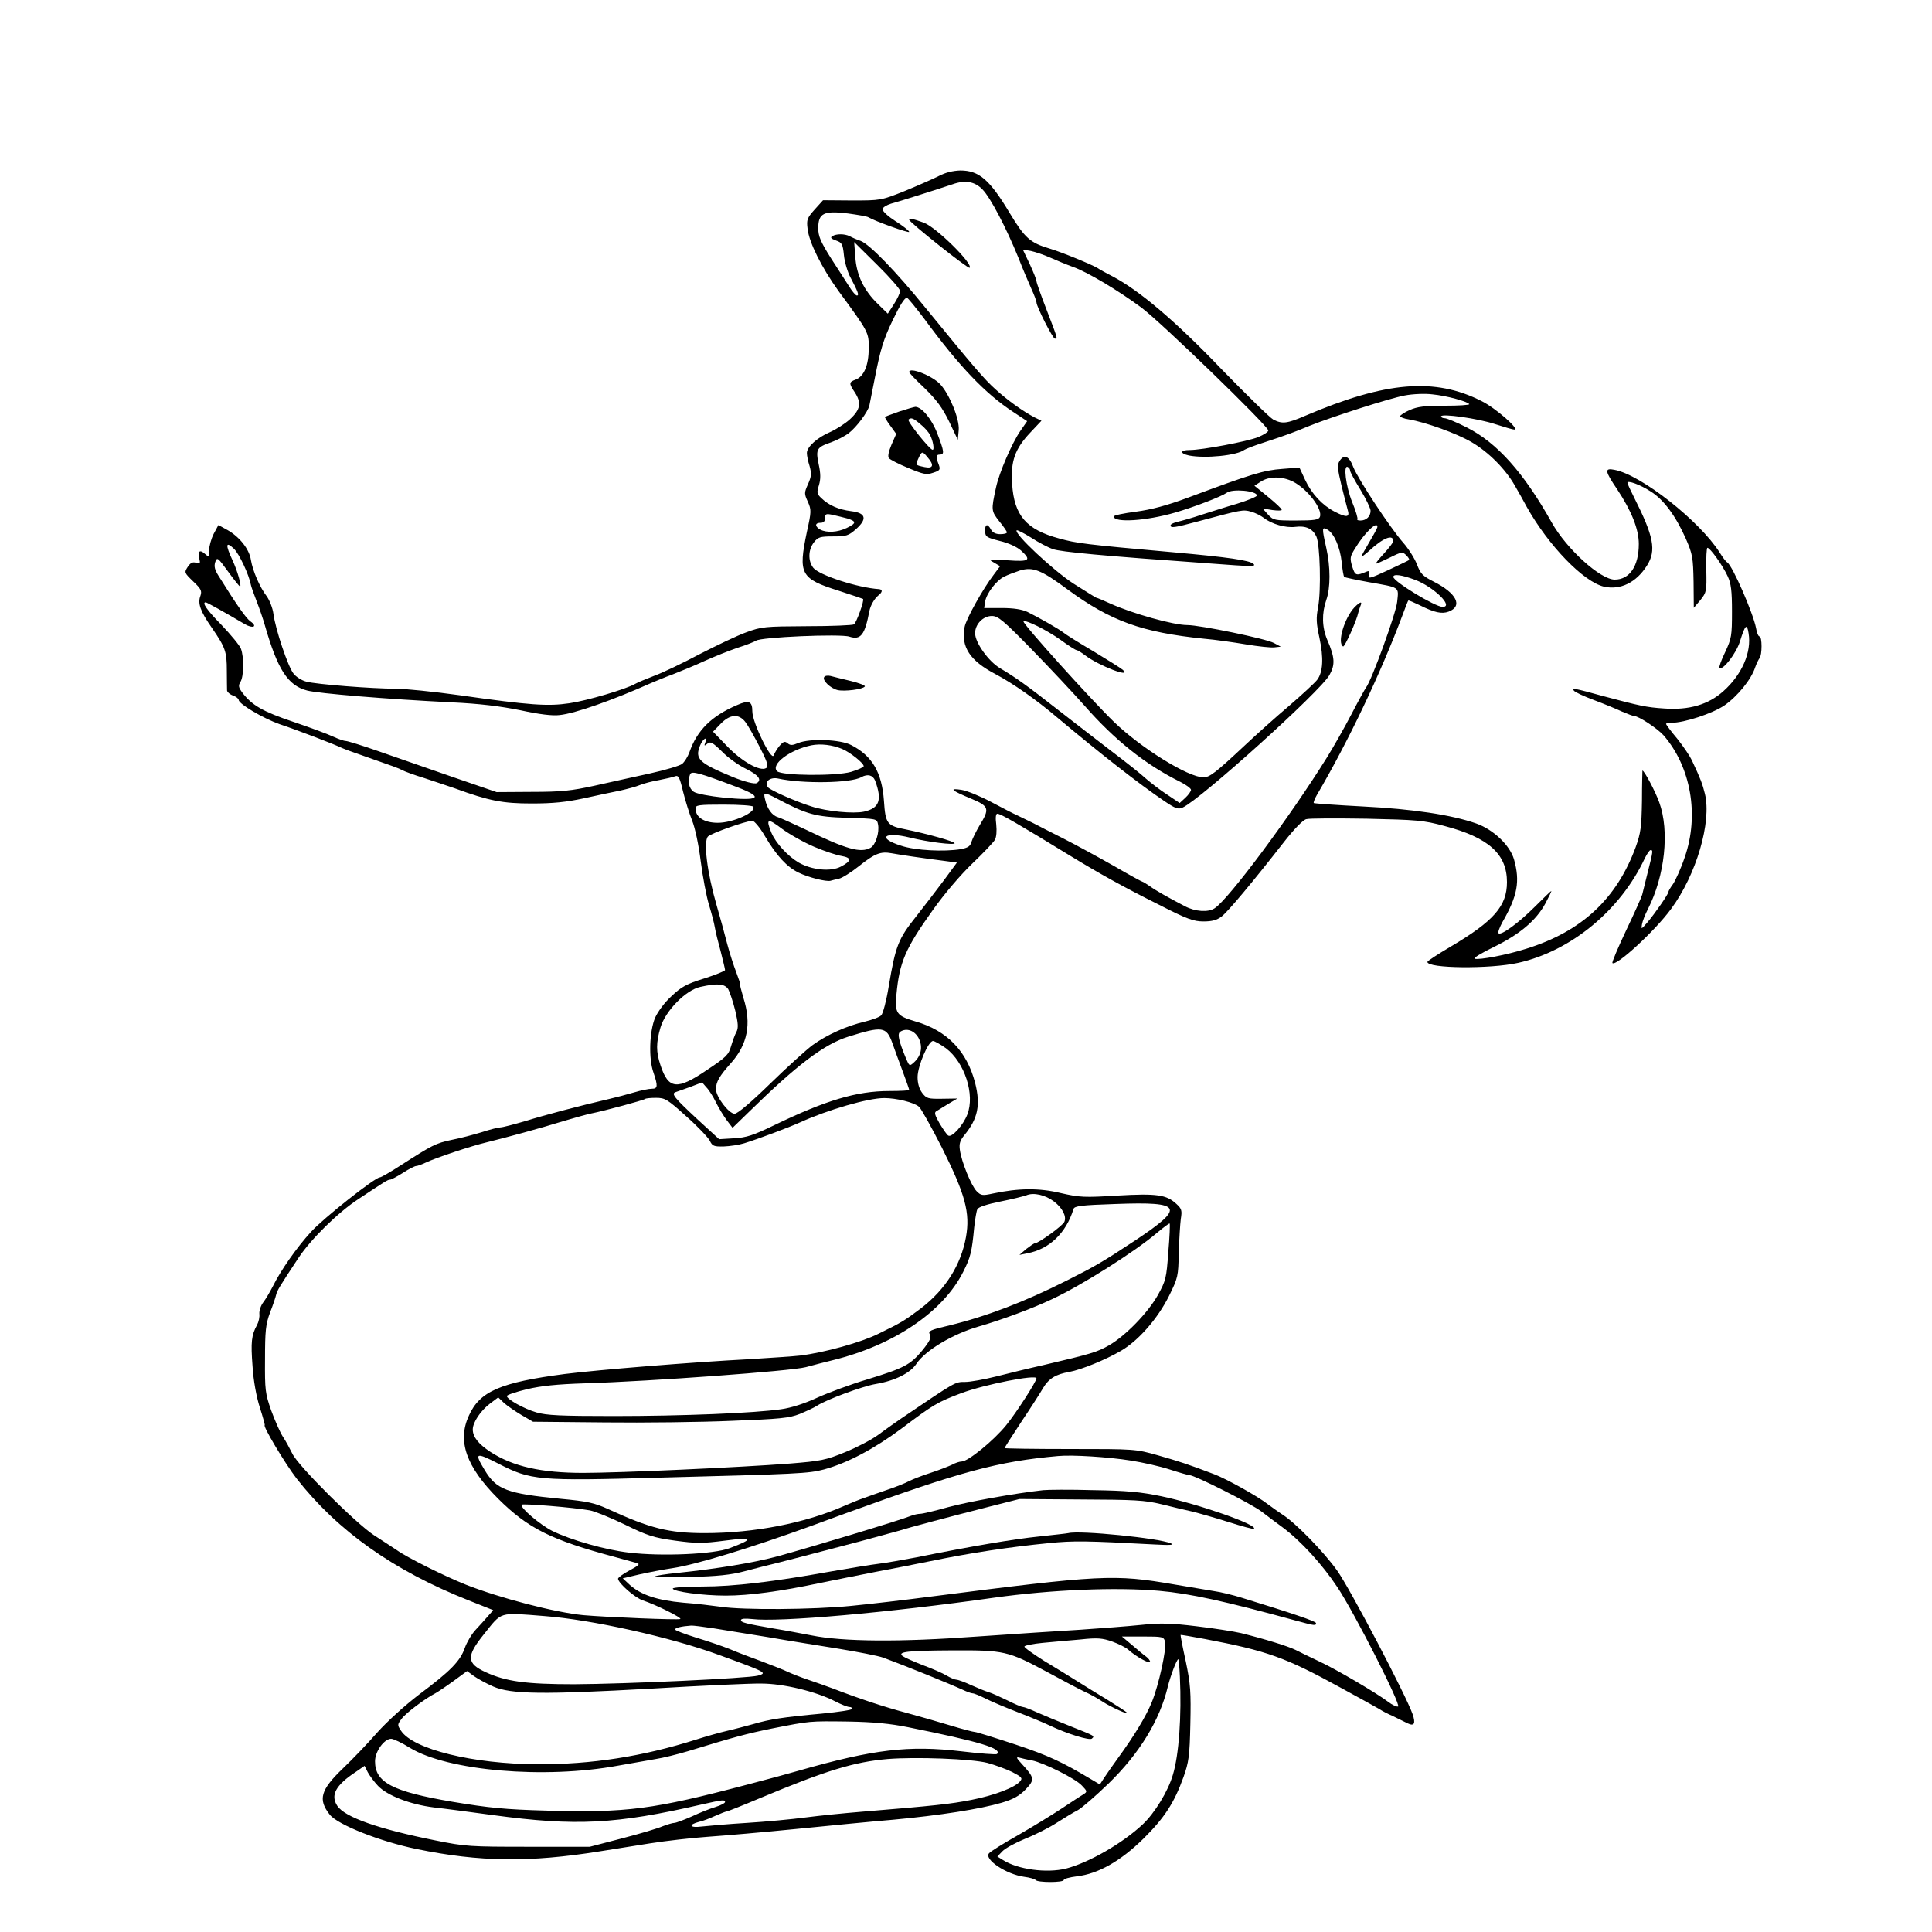 <?xml version="1.0" standalone="no"?>
<!DOCTYPE svg PUBLIC "-//W3C//DTD SVG 20010904//EN"
 "http://www.w3.org/TR/2001/REC-SVG-20010904/DTD/svg10.dtd">
<svg version="1.0" xmlns="http://www.w3.org/2000/svg"
 width="850pt" height="850pt" viewBox="0 0 850 850"
 preserveAspectRatio="xMidYMid meet">
<g transform="translate(0,850) scale(0.1,-0.1)"
fill="#000000" stroke="none">
<path d="M4129 7725 c-26 -13 -94 -43 -150 -66 -103 -41 -105 -41 -231 -41
l-127 1 -37 -41 c-33 -37 -36 -45 -31 -84 6 -60 63 -173 136 -274 133 -181
134 -183 133 -253 0 -74 -21 -123 -57 -137 -30 -11 -31 -16 -5 -55 31 -47 26
-77 -21 -120 -22 -20 -62 -45 -87 -56 -56 -24 -102 -65 -102 -92 0 -11 5 -37
12 -58 9 -33 8 -45 -7 -79 -17 -38 -17 -42 -1 -77 16 -36 16 -43 -4 -133 -39
-186 -28 -206 140 -259 58 -19 106 -35 107 -36 7 -5 -29 -105 -40 -112 -6 -4
-100 -8 -207 -8 -185 -1 -199 -2 -267 -27 -39 -14 -131 -58 -205 -96 -73 -39
-163 -82 -199 -95 -36 -14 -75 -30 -85 -36 -40 -23 -212 -74 -289 -85 -94 -14
-172 -9 -481 35 -115 16 -243 29 -284 29 -102 0 -347 19 -392 31 -20 5 -46 21
-57 36 -24 30 -79 194 -88 262 -3 25 -17 60 -29 77 -31 40 -62 112 -70 160 -7
48 -50 102 -103 132 l-40 22 -21 -39 c-11 -22 -20 -55 -20 -72 0 -30 -1 -31
-18 -16 -23 21 -34 12 -25 -21 5 -21 3 -23 -14 -18 -15 5 -25 0 -37 -18 -16
-25 -15 -26 24 -64 35 -33 39 -42 32 -63 -13 -33 -1 -68 50 -141 60 -87 66
-105 66 -189 0 -41 1 -80 1 -87 1 -7 12 -17 26 -22 14 -5 25 -14 25 -19 0 -18
107 -81 180 -107 78 -26 240 -88 275 -105 11 -5 52 -20 90 -33 140 -49 160
-56 176 -65 9 -5 52 -21 95 -34 43 -14 104 -35 134 -45 153 -56 212 -67 340
-67 94 0 151 6 230 23 58 13 130 28 160 34 30 7 69 17 85 24 17 7 55 17 85 22
30 6 62 13 71 17 14 5 20 -7 34 -67 10 -40 28 -98 40 -128 13 -32 29 -107 38
-180 9 -69 25 -154 36 -190 11 -36 23 -81 26 -100 3 -19 15 -67 26 -107 10
-40 19 -76 19 -81 0 -4 -42 -21 -92 -37 -78 -24 -101 -37 -144 -78 -30 -27
-60 -68 -72 -95 -25 -60 -29 -180 -7 -241 20 -59 19 -71 -7 -71 -13 0 -48 -7
-78 -16 -30 -9 -80 -22 -110 -29 -126 -29 -281 -70 -368 -97 -51 -15 -101 -28
-110 -28 -9 0 -46 -9 -82 -21 -36 -11 -96 -27 -133 -34 -70 -15 -84 -22 -224
-112 -45 -29 -86 -53 -92 -53 -21 0 -249 -180 -303 -240 -63 -69 -133 -169
-168 -240 -13 -25 -31 -56 -42 -70 -10 -13 -18 -36 -17 -50 2 -14 -3 -36 -10
-49 -25 -45 -28 -76 -20 -181 4 -65 17 -135 32 -182 14 -43 23 -78 22 -78 -12
0 89 -169 140 -235 180 -230 426 -405 757 -536 l108 -43 -22 -25 c-13 -15 -37
-42 -55 -61 -18 -19 -39 -55 -48 -80 -20 -58 -63 -102 -201 -205 -64 -49 -141
-119 -184 -167 -40 -46 -108 -117 -151 -158 -99 -95 -111 -137 -58 -204 35
-44 221 -118 382 -151 277 -57 495 -60 807 -10 52 8 151 24 220 35 69 11 184
24 255 29 72 5 245 20 385 34 140 14 334 33 430 41 206 19 383 47 478 75 50
15 77 30 104 58 41 43 40 51 -16 112 -25 27 -27 32 -11 28 11 -3 36 -9 55 -12
53 -11 192 -80 220 -111 24 -25 24 -27 7 -38 -10 -6 -53 -34 -95 -62 -42 -28
-129 -81 -193 -118 -64 -36 -122 -72 -128 -80 -22 -27 76 -92 154 -103 25 -3
48 -10 51 -14 7 -12 124 -12 124 0 0 5 26 12 58 16 94 11 192 67 292 165 93
92 136 158 177 272 23 65 27 92 30 233 3 140 1 174 -20 275 -14 63 -24 116
-23 117 1 1 49 -7 107 -18 274 -52 355 -81 597 -214 86 -47 164 -90 172 -95 8
-6 35 -20 60 -31 25 -12 53 -26 63 -31 29 -14 36 -1 22 40 -29 83 -275 552
-332 632 -59 83 -184 211 -240 246 -15 10 -45 31 -65 46 -44 35 -185 113 -236
132 -115 44 -156 57 -247 83 -99 28 -102 28 -387 28 -159 0 -288 2 -288 4 0 3
33 54 73 115 41 61 84 128 96 149 25 42 56 61 115 71 54 10 159 53 228 93 77
45 161 141 211 241 40 81 41 87 43 190 2 59 6 126 9 149 6 37 4 45 -19 66 -44
41 -86 47 -260 37 -146 -9 -165 -8 -249 11 -95 23 -186 22 -299 -2 -46 -10
-52 -9 -71 10 -24 24 -67 130 -74 182 -4 27 1 42 20 65 59 72 72 132 47 230
-36 139 -123 230 -262 270 -84 25 -92 36 -84 119 13 141 39 202 160 371 51 72
122 155 174 205 48 46 92 92 99 104 7 12 9 39 6 68 -4 29 -2 47 5 47 14 0 92
-45 322 -186 128 -78 230 -135 390 -215 123 -63 152 -73 195 -73 38 0 59 6 80
22 29 23 132 146 272 325 45 58 86 100 100 103 13 4 132 4 266 2 222 -5 250
-7 342 -32 195 -51 275 -124 275 -247 0 -105 -57 -171 -248 -284 -56 -33 -102
-63 -102 -67 -1 -29 275 -32 400 -4 232 52 449 231 556 459 10 20 21 37 26 37
11 0 11 -4 -12 -95 -11 -44 -22 -89 -25 -101 -3 -11 -35 -83 -71 -158 -36 -76
-63 -140 -60 -143 16 -16 187 141 258 238 111 150 179 382 149 506 -11 44 -18
64 -58 149 -8 17 -36 59 -63 93 -28 33 -50 63 -50 66 0 3 10 5 23 5 58 0 181
41 233 76 58 40 119 115 136 168 6 17 15 35 19 40 12 13 12 96 0 96 -5 0 -12
16 -15 36 -13 67 -104 276 -127 290 -6 3 -20 22 -33 43 -89 140 -346 342 -463
364 -45 9 -43 -5 12 -86 63 -95 95 -175 95 -240 0 -97 -40 -157 -106 -157 -63
0 -212 135 -277 251 -124 221 -241 351 -373 418 -45 23 -89 41 -98 41 -9 0
-16 4 -16 8 0 14 163 -9 238 -34 40 -13 78 -24 84 -24 26 0 -81 94 -143 125
-206 105 -422 87 -776 -64 -81 -35 -102 -37 -141 -17 -15 8 -118 109 -230 224
-203 212 -361 345 -477 406 -27 14 -57 30 -65 36 -26 16 -160 71 -211 86 -87
26 -110 46 -177 157 -88 147 -135 187 -217 187 -33 -1 -66 -9 -96 -25z m193
-58 c35 -35 105 -169 159 -302 17 -44 42 -103 55 -132 13 -28 24 -57 24 -63 0
-19 72 -160 81 -160 13 0 13 -2 -36 126 -25 64 -45 121 -45 127 0 7 -14 41
-30 76 l-30 63 35 -6 c19 -4 58 -17 87 -30 29 -13 73 -31 98 -40 63 -22 200
-104 300 -178 87 -64 560 -523 560 -542 0 -6 -20 -19 -44 -29 -46 -19 -247
-57 -302 -57 -43 0 -44 -15 -3 -24 72 -14 212 0 244 25 6 4 44 19 85 32 101
33 135 46 200 73 102 41 355 122 420 134 36 7 91 9 122 5 62 -6 154 -31 162
-43 2 -4 -46 -7 -108 -7 -88 0 -120 -4 -154 -19 -23 -10 -42 -23 -42 -27 0 -4
17 -11 38 -14 75 -13 209 -61 276 -100 75 -44 149 -118 191 -192 15 -26 39
-68 52 -93 96 -171 250 -330 340 -351 72 -16 142 18 189 93 42 66 30 128 -57
300 -16 32 -29 60 -29 64 0 12 56 -8 102 -38 58 -36 111 -109 155 -208 30 -69
32 -84 34 -190 l1 -114 29 34 c27 34 28 39 26 133 -1 53 1 97 5 97 12 0 68
-79 89 -125 15 -32 19 -64 19 -155 0 -107 -2 -119 -30 -179 -17 -35 -28 -66
-25 -69 14 -14 74 64 90 116 23 74 31 81 38 36 14 -83 -29 -182 -111 -255 -66
-59 -151 -84 -260 -76 -79 5 -109 12 -267 54 -131 36 -139 37 -131 25 3 -6 43
-25 89 -42 45 -17 101 -40 124 -51 24 -10 47 -19 52 -19 20 0 102 -54 130 -85
120 -138 158 -351 93 -537 -16 -48 -40 -100 -51 -117 -12 -16 -21 -32 -21 -36
0 -9 -59 -94 -92 -133 -27 -31 -28 -32 -24 -9 2 13 14 44 26 67 75 147 96 344
50 470 -18 50 -66 140 -74 140 0 0 -2 -60 -2 -133 -2 -116 -5 -141 -28 -205
-84 -227 -237 -370 -481 -446 -88 -28 -207 -50 -227 -44 -7 3 31 26 85 52 114
56 185 116 226 191 16 30 28 55 26 55 -2 0 -34 -31 -71 -68 -73 -73 -150 -129
-161 -118 -4 3 4 25 17 49 67 116 78 180 51 276 -18 62 -90 131 -166 158 -108
38 -280 64 -500 75 -115 6 -212 13 -215 15 -2 2 4 19 14 36 137 233 280 533
377 792 12 33 23 61 25 63 1 2 24 -8 51 -21 64 -32 96 -39 126 -28 64 24 36
81 -65 132 -49 25 -58 34 -74 76 -10 26 -37 69 -60 95 -58 66 -199 280 -220
333 -18 49 -41 58 -61 26 -10 -16 -8 -36 8 -103 11 -46 24 -95 28 -110 11 -34
-3 -37 -57 -9 -54 28 -101 78 -130 140 l-25 54 -76 -6 c-81 -6 -132 -21 -416
-127 -92 -34 -159 -52 -227 -61 -54 -7 -98 -16 -98 -21 0 -29 143 -20 270 17
86 25 205 71 227 87 24 19 133 9 133 -12 0 -5 -39 -21 -87 -36 -49 -14 -119
-37 -158 -49 -38 -13 -85 -26 -102 -30 -18 -4 -33 -11 -33 -16 0 -13 16 -11
120 17 194 52 199 53 234 43 19 -5 44 -18 57 -28 35 -27 95 -44 137 -39 47 6
76 -7 93 -41 17 -35 22 -240 8 -313 -9 -47 -8 -70 6 -134 19 -88 16 -151 -10
-185 -10 -13 -65 -64 -123 -114 -58 -49 -146 -128 -196 -175 -126 -118 -154
-140 -181 -140 -67 0 -274 128 -394 244 -100 97 -405 435 -398 442 8 9 101
-37 163 -81 34 -25 66 -45 70 -45 4 0 21 -10 38 -23 60 -46 209 -103 166 -64
-8 7 -67 44 -130 82 -63 37 -122 74 -130 81 -18 15 -111 68 -160 92 -24 11
-60 17 -113 17 l-77 0 4 28 c6 36 49 93 84 110 15 8 46 19 69 27 57 17 92 4
211 -84 188 -138 325 -188 599 -216 48 -4 132 -16 185 -25 54 -9 110 -15 125
-13 l28 3 -30 16 c-34 19 -326 79 -381 79 -62 0 -243 51 -340 95 -30 14 -57
25 -60 25 -2 0 -48 29 -102 63 -90 59 -262 220 -249 234 3 2 31 -12 63 -32 32
-21 76 -44 97 -51 35 -12 213 -29 692 -63 184 -14 202 -14 190 -2 -16 16 -115
30 -350 51 -394 35 -429 40 -505 61 -145 39 -198 101 -207 239 -7 101 12 155
80 227 l49 52 -31 15 c-51 27 -116 73 -171 123 -49 44 -93 95 -310 361 -129
159 -244 277 -283 292 -18 6 -40 16 -49 21 -22 11 -59 11 -76 0 -10 -6 -6 -11
16 -19 26 -9 30 -15 35 -65 3 -30 16 -74 29 -98 33 -63 39 -79 28 -79 -5 0
-20 17 -33 38 -13 20 -49 77 -81 126 -46 73 -56 97 -56 132 0 66 24 78 130 65
44 -6 86 -13 91 -17 28 -17 179 -71 179 -64 0 5 -27 26 -60 47 -33 21 -58 44
-57 53 1 8 18 18 37 24 31 8 201 62 270 85 56 20 98 13 132 -22z m-362 -447
c0 -9 -12 -35 -27 -58 l-27 -42 -44 43 c-61 59 -94 127 -99 207 l-5 65 101
-100 c56 -55 101 -107 101 -115z m106 -122 c155 -211 269 -330 391 -410 l62
-41 -30 -43 c-37 -54 -93 -183 -107 -249 -22 -100 -21 -103 14 -148 19 -23 34
-45 34 -49 0 -5 -13 -8 -30 -8 -19 0 -33 7 -40 20 -15 28 -27 25 -26 -7 1 -25
7 -28 65 -43 38 -9 75 -26 93 -42 47 -43 38 -50 -59 -43 -84 6 -87 5 -60 -10
l27 -16 -27 -36 c-48 -62 -123 -197 -129 -231 -17 -88 23 -149 136 -208 77
-41 179 -112 273 -192 192 -161 357 -290 469 -366 49 -33 61 -38 81 -29 79 36
606 511 646 583 26 46 24 78 -10 156 -23 55 -24 116 -4 174 19 53 19 145 0
230 -20 89 -19 93 5 80 29 -16 56 -77 63 -144 3 -32 8 -61 11 -64 4 -3 52 -13
107 -23 141 -25 133 -19 126 -87 -5 -50 -112 -345 -137 -377 -4 -5 -33 -57
-63 -115 -30 -58 -79 -144 -108 -191 -161 -259 -433 -625 -495 -665 -28 -19
-86 -15 -131 9 -73 38 -130 70 -154 88 -15 10 -29 19 -31 19 -3 0 -60 31 -127
70 -67 38 -166 92 -219 119 -53 27 -115 58 -137 70 -22 11 -53 26 -70 34 -16
7 -68 34 -115 59 -47 25 -105 49 -130 53 -58 9 -44 -3 43 -39 79 -33 82 -44
37 -117 -16 -27 -32 -60 -36 -73 -5 -19 -15 -26 -47 -32 -73 -12 -199 -6 -262
15 -108 34 -76 64 38 36 81 -20 197 -34 197 -25 0 8 -123 42 -211 60 -87 17
-93 24 -100 127 -9 125 -52 198 -144 245 -48 25 -182 30 -233 9 -26 -11 -35
-11 -47 -1 -12 10 -18 8 -35 -11 -11 -13 -22 -32 -26 -42 -9 -29 -94 144 -94
193 0 45 -15 51 -67 28 -114 -49 -176 -111 -210 -208 -7 -19 -21 -42 -32 -51
-10 -8 -74 -27 -142 -42 -68 -15 -178 -39 -244 -54 -101 -22 -145 -27 -275
-27 l-155 -1 -195 67 c-107 37 -253 88 -325 113 -71 25 -136 45 -144 45 -8 0
-33 9 -55 19 -23 11 -101 40 -175 65 -134 45 -183 73 -225 129 -17 23 -18 31
-8 47 15 24 16 109 2 146 -6 15 -44 61 -85 104 -65 66 -88 100 -70 100 5 0 84
-44 172 -96 36 -21 58 -11 25 12 -19 13 -61 73 -142 203 -15 24 -19 40 -13 58
8 23 11 21 56 -41 27 -37 50 -66 53 -66 8 0 -11 68 -33 115 -32 69 -30 85 6
51 24 -23 67 -116 75 -160 1 -6 12 -38 25 -71 13 -33 29 -80 36 -105 56 -195
101 -266 186 -288 48 -13 352 -38 634 -52 128 -6 216 -17 305 -35 83 -18 141
-25 172 -21 69 7 235 66 403 141 17 7 59 25 95 38 36 14 99 40 140 59 42 19
107 45 145 58 39 12 75 27 81 31 19 16 373 31 411 18 50 -16 68 7 88 113 5 24
21 53 39 68 19 15 20 26 4 28 -95 6 -265 62 -290 94 -24 31 -22 80 3 112 18
23 27 26 84 26 58 0 68 3 100 31 52 46 45 72 -20 80 -55 7 -98 25 -132 58 -19
18 -20 24 -10 56 8 27 8 51 -1 92 -14 67 -9 75 55 97 25 9 60 27 77 40 35 27
84 93 91 122 2 10 13 67 25 126 23 118 37 165 77 248 33 69 53 100 63 100 4 0
38 -42 76 -92z m1874 -669 c0 -5 20 -43 45 -83 25 -41 45 -83 45 -93 0 -25
-19 -43 -44 -43 -10 0 -17 2 -14 5 3 3 -7 38 -23 76 -28 70 -40 167 -19 154 6
-3 10 -10 10 -16z m-251 -48 c64 -33 131 -121 118 -155 -5 -13 -25 -16 -105
-16 -94 0 -100 1 -123 26 l-24 27 43 -7 c23 -3 42 -3 41 1 0 5 -27 30 -60 57
l-60 49 28 18 c36 24 94 24 142 0z m-1961 -162 c41 -13 40 -21 -3 -42 -40 -19
-87 -22 -116 -7 -25 14 -24 30 1 30 14 0 20 7 20 21 0 18 4 20 33 14 17 -4 47
-11 65 -16z m2332 -37 c0 -5 -16 -34 -35 -66 -19 -32 -35 -61 -35 -64 0 -3 15
8 33 24 61 57 107 76 107 43 0 -5 -19 -30 -41 -54 -23 -25 -39 -45 -35 -45 3
0 30 12 61 27 52 26 56 26 72 10 9 -9 15 -18 12 -21 -2 -2 -44 -22 -93 -45
-80 -37 -88 -39 -83 -20 4 16 2 19 -11 14 -46 -19 -50 -18 -63 23 -11 37 -9
44 12 78 43 71 99 124 99 96z m166 -233 c82 -31 172 -119 121 -119 -33 0 -217
112 -217 132 0 14 37 9 96 -13z m-1686 -307 c80 -82 183 -192 230 -245 132
-151 269 -261 423 -337 26 -13 47 -29 47 -35 0 -6 -11 -22 -25 -35 l-25 -23
-55 37 c-31 20 -72 52 -93 70 -20 19 -91 75 -157 125 -66 51 -173 133 -238
184 -125 98 -179 137 -247 177 -51 30 -110 113 -110 154 0 40 35 76 74 76 27
0 51 -20 176 -148z m-1261 -318 c11 -14 39 -63 63 -110 35 -68 40 -86 29 -93
-26 -17 -107 28 -172 96 l-62 64 34 35 c41 42 79 45 108 8z m-176 -91 c-6 -15
-4 -16 9 -5 14 11 23 6 65 -35 26 -27 74 -61 106 -76 54 -27 70 -48 47 -62 -9
-6 -56 6 -105 26 -150 62 -169 80 -145 139 13 31 34 43 23 13z m602 -28 c34
-14 95 -62 95 -76 0 -4 -25 -16 -56 -25 -67 -19 -305 -17 -325 3 -30 30 57 95
151 114 40 8 92 2 135 -16z m-462 -168 c121 -46 100 -62 -61 -46 -59 6 -117
17 -129 25 -22 14 -29 46 -17 77 6 17 41 7 207 -56z m607 29 c32 -86 19 -122
-49 -137 -46 -10 -164 1 -231 23 -68 21 -180 71 -191 84 -19 23 8 46 43 39
108 -24 322 -21 368 6 27 15 50 9 60 -15z m-431 -80 c130 -69 169 -80 308 -84
131 -4 131 -4 136 -29 7 -36 -11 -91 -33 -103 -44 -24 -105 -7 -285 80 -55 26
-110 51 -123 55 -25 7 -47 37 -56 78 -8 33 -5 33 53 3z m-105 -35 c15 -24 -88
-71 -156 -71 -59 0 -98 24 -98 63 0 15 13 17 124 17 69 0 127 -4 130 -9z m269
-177 c45 -19 99 -37 120 -40 45 -8 44 -22 -4 -47 -44 -23 -127 -15 -185 18
-49 29 -101 86 -120 131 -26 63 -17 66 46 18 34 -25 98 -61 143 -80z m-218 48
c52 -88 97 -136 148 -161 45 -22 123 -41 141 -36 6 2 23 6 37 9 14 3 54 28 89
56 69 55 94 65 143 56 32 -6 132 -21 235 -34 l52 -7 -55 -75 c-31 -41 -87
-115 -125 -163 -78 -98 -90 -128 -120 -307 -10 -62 -25 -119 -33 -127 -7 -8
-40 -20 -73 -28 -78 -18 -167 -58 -229 -103 -27 -20 -111 -96 -186 -169 -85
-83 -144 -133 -157 -133 -25 0 -82 74 -82 108 0 32 15 58 66 115 73 82 91 172
55 286 -10 34 -17 61 -15 61 2 0 -6 24 -17 53 -11 28 -29 84 -39 122 -10 39
-31 117 -48 175 -41 141 -58 279 -37 300 15 14 163 67 195 69 8 0 33 -29 55
-67z m-161 -674 c7 -13 21 -55 31 -95 13 -56 14 -76 5 -93 -7 -12 -17 -41 -24
-64 -10 -36 -22 -48 -105 -103 -132 -90 -170 -86 -205 20 -20 60 -20 99 0 167
22 73 111 164 175 178 76 17 107 14 123 -10z m722 -237 c9 -25 29 -81 45 -123
16 -43 29 -80 29 -83 0 -3 -39 -5 -87 -5 -145 0 -280 -41 -508 -151 -91 -44
-121 -54 -176 -57 l-65 -4 -95 87 c-102 95 -117 113 -97 120 7 2 36 13 65 23
l52 20 19 -22 c11 -11 30 -41 42 -66 12 -25 34 -60 47 -78 l26 -34 71 69 c214
210 333 299 438 332 150 47 168 45 194 -28z m116 21 c19 -38 11 -78 -22 -107
-18 -16 -19 -16 -33 16 -34 82 -40 111 -26 120 28 18 63 5 81 -29z m120 -44
c82 -62 128 -203 94 -291 -18 -47 -68 -103 -84 -93 -6 3 -22 27 -38 53 -22 39
-25 49 -13 55 8 5 31 19 52 32 l39 23 -67 -1 c-62 -1 -69 1 -88 26 -13 18 -20
42 -20 70 1 49 47 158 68 158 7 0 33 -15 57 -32z m-1142 -300 c50 -44 96 -93
103 -107 11 -23 18 -26 61 -25 27 1 68 7 90 14 62 19 195 69 246 92 123 56
300 107 370 107 54 0 131 -19 153 -38 9 -7 54 -88 101 -180 103 -206 125 -287
106 -393 -22 -123 -90 -231 -198 -314 -75 -56 -81 -60 -187 -112 -76 -38 -238
-83 -345 -96 -25 -3 -126 -10 -225 -16 -251 -13 -667 -47 -810 -65 -283 -37
-374 -76 -422 -183 -52 -112 -12 -225 129 -366 131 -130 232 -181 513 -256 44
-12 88 -24 98 -27 14 -4 6 -11 -33 -32 -29 -15 -51 -32 -51 -37 3 -21 74 -83
109 -95 58 -19 174 -77 165 -82 -8 -5 -324 8 -427 17 -125 12 -366 75 -516
134 -95 38 -258 119 -304 152 -23 15 -68 45 -101 66 -77 50 -335 306 -359 359
-11 22 -29 56 -42 75 -12 19 -35 71 -51 115 -26 74 -28 90 -27 225 0 124 3
154 22 205 13 33 25 69 27 79 5 19 13 33 99 163 54 81 172 198 262 257 119 79
130 86 140 86 6 0 31 14 57 30 26 17 52 30 58 30 6 0 25 7 42 15 46 22 203 74
267 89 78 19 241 63 340 94 47 14 101 29 120 33 61 12 233 59 238 64 3 3 25 5
48 5 40 0 50 -6 134 -82z m1617 -374 c37 -28 56 -65 46 -89 -5 -16 -114 -95
-130 -95 -4 0 -21 -12 -38 -25 l-30 -26 35 7 c96 18 170 88 203 195 4 13 33
17 186 22 294 11 307 -13 86 -160 -147 -97 -177 -114 -300 -176 -190 -96 -357
-159 -517 -198 -86 -20 -96 -25 -87 -40 7 -14 0 -29 -33 -70 -53 -64 -80 -78
-243 -128 -71 -21 -170 -58 -219 -80 -56 -26 -115 -45 -159 -51 -117 -17 -435
-30 -738 -30 -232 0 -295 3 -339 16 -55 16 -130 58 -130 72 0 5 39 18 88 30
64 15 132 22 257 26 292 9 905 54 970 71 33 9 87 23 120 31 268 66 485 213
573 389 32 63 38 88 48 195 4 36 10 72 14 80 5 10 43 22 102 34 51 10 102 23
113 27 32 14 84 2 122 -27z m503 -223 c-8 -114 -11 -126 -46 -189 -44 -78
-142 -179 -215 -221 -53 -30 -76 -37 -289 -87 -63 -14 -157 -37 -208 -50 -52
-13 -113 -24 -136 -24 -45 0 -39 3 -280 -160 -29 -20 -76 -53 -104 -74 -29
-21 -94 -55 -144 -75 -85 -35 -107 -39 -243 -50 -221 -17 -749 -41 -910 -41
-184 0 -308 28 -407 92 -53 35 -78 66 -78 99 0 31 34 82 76 114 l36 27 26 -25
c15 -13 50 -37 77 -53 l50 -29 315 -3 c173 -2 425 1 560 7 211 8 252 12 298
30 29 12 64 28 76 36 41 27 200 86 259 96 84 14 152 48 179 89 39 59 160 131
274 164 101 29 238 80 322 120 131 61 365 209 461 291 30 25 55 44 57 42 2 -2
0 -58 -6 -126z m-580 -555 c0 -14 -89 -152 -133 -206 -55 -68 -168 -160 -196
-160 -9 0 -28 -6 -42 -14 -15 -7 -58 -24 -95 -36 -38 -12 -80 -29 -94 -36 -14
-8 -56 -25 -95 -38 -38 -13 -86 -30 -105 -37 -19 -6 -57 -22 -85 -34 -171 -76
-396 -120 -615 -120 -158 0 -240 21 -425 106 -60 27 -90 34 -209 45 -236 23
-282 40 -334 127 -46 76 -40 79 60 28 144 -74 174 -77 708 -62 612 16 657 18
725 36 103 28 220 90 340 179 142 107 159 117 265 157 102 38 330 83 330 65z
m416 -362 c51 -8 127 -25 170 -39 43 -14 82 -25 87 -25 23 0 271 -125 317
-160 19 -15 61 -46 92 -69 81 -60 175 -163 242 -264 76 -114 282 -520 267
-525 -6 -2 -26 7 -44 21 -52 39 -225 141 -302 177 -38 18 -86 41 -105 51 -35
17 -132 47 -240 74 -30 7 -118 21 -195 30 -115 14 -159 15 -245 6 -58 -6 -177
-15 -265 -21 -88 -5 -293 -19 -455 -30 -339 -25 -592 -23 -730 5 -47 9 -121
23 -165 30 -127 22 -145 27 -145 37 0 7 18 8 48 5 117 -15 602 28 1067 94 251
35 536 47 725 30 136 -12 287 -45 605 -132 80 -22 85 -22 85 -10 0 8 -104 43
-325 111 -38 12 -95 26 -125 30 -30 5 -108 18 -173 29 -267 46 -318 43 -1077
-54 -107 -14 -261 -32 -343 -40 -169 -17 -481 -19 -577 -4 -36 5 -110 14 -165
18 -112 10 -185 34 -234 78 l-31 29 72 17 c40 9 107 22 148 28 101 15 340 88
605 184 55 20 123 45 150 55 515 187 674 230 940 254 62 6 221 -4 321 -20z
m-2381 -219 c22 -4 91 -32 153 -62 100 -49 127 -58 221 -71 96 -13 121 -13
221 0 124 16 129 8 21 -33 -70 -27 -300 -37 -442 -20 -106 12 -259 56 -340 96
-53 27 -142 102 -134 115 4 6 228 -12 300 -25z m-200 -465 c204 -15 556 -93
768 -171 209 -76 214 -79 172 -91 -42 -12 -583 -37 -810 -38 -210 0 -299 12
-388 53 -85 39 -86 70 -8 167 81 101 63 96 266 80z m745 -54 c47 -8 155 -25
240 -39 85 -15 225 -37 311 -51 85 -14 173 -31 195 -39 100 -37 285 -112 351
-142 17 -8 36 -15 42 -15 7 0 33 -11 59 -24 26 -13 90 -40 142 -60 52 -20 114
-46 137 -57 77 -37 178 -68 187 -58 13 12 14 11 -94 54 -52 21 -118 48 -147
61 -28 13 -57 24 -63 24 -6 0 -36 13 -68 29 -31 15 -68 32 -82 36 -14 4 -48
18 -77 31 -28 13 -58 24 -65 24 -7 0 -26 8 -43 18 -16 10 -64 31 -105 46 -41
16 -81 34 -89 40 -24 19 23 24 222 25 225 1 242 -3 412 -94 66 -36 140 -75
165 -87 25 -11 61 -31 80 -44 36 -24 121 -62 108 -49 -4 5 -43 30 -85 56 -43
26 -103 63 -133 82 -30 19 -95 59 -145 89 -49 31 -89 59 -88 64 2 5 38 12 80
16 43 4 118 11 167 15 74 8 96 6 139 -9 28 -10 60 -26 71 -36 33 -30 96 -65
96 -53 0 5 -8 16 -18 23 -10 7 -38 30 -62 51 l-44 37 92 0 c89 0 92 -1 98 -24
7 -30 -28 -191 -59 -266 -25 -61 -77 -147 -147 -243 -25 -34 -53 -75 -63 -90
l-18 -28 -37 22 c-129 77 -188 105 -335 154 -91 30 -171 55 -178 55 -7 0 -56
13 -109 29 -52 16 -140 41 -195 56 -94 25 -206 62 -320 106 -27 10 -77 28
-110 39 -33 11 -73 27 -90 35 -16 8 -68 28 -115 46 -47 17 -110 41 -140 54
-30 12 -97 35 -147 50 -51 16 -93 32 -93 36 0 7 27 14 70 17 8 1 53 -5 100
-12z m2051 -213 c8 -171 -4 -344 -31 -432 -21 -72 -80 -168 -132 -217 -88 -83
-237 -169 -338 -195 -85 -21 -213 -4 -278 38 l-24 15 22 23 c12 13 58 38 102
56 43 17 106 49 138 70 33 21 74 46 92 55 17 9 78 62 135 117 136 132 226 279
261 427 11 45 39 120 46 120 2 0 5 -35 7 -77z m-3021 -43 c78 -34 218 -36 700
-9 217 13 433 23 480 22 96 0 241 -35 324 -78 27 -14 55 -25 63 -25 7 0 13 -4
13 -8 0 -5 -60 -14 -132 -21 -175 -16 -231 -25 -303 -46 -33 -9 -85 -23 -116
-30 -31 -7 -91 -24 -135 -38 -236 -75 -462 -110 -699 -109 -284 1 -548 66
-601 148 -16 24 -16 27 3 52 19 26 105 90 148 112 11 6 47 30 80 54 l60 44 30
-22 c17 -12 55 -33 85 -46z m1825 -179 c318 -64 416 -94 391 -118 -3 -3 -74 2
-157 12 -231 27 -385 9 -714 -85 -38 -11 -140 -39 -225 -61 -417 -110 -531
-125 -885 -115 -183 5 -253 12 -415 39 -264 45 -340 85 -340 178 0 43 40 99
71 99 10 0 48 -18 83 -40 166 -101 591 -138 916 -78 58 10 132 23 165 29 33 5
96 21 140 34 210 64 258 77 370 100 172 34 165 33 335 31 112 -2 186 -9 265
-25z m349 -157 c33 -9 82 -27 109 -40 42 -22 47 -27 35 -41 -22 -27 -112 -62
-215 -82 -92 -18 -155 -25 -483 -52 -74 -6 -184 -17 -245 -25 -60 -8 -177 -19
-259 -24 -82 -5 -172 -13 -199 -16 -53 -7 -61 8 -10 21 15 3 46 15 70 26 23
10 45 19 49 19 4 0 70 26 148 59 294 123 414 159 561 172 125 10 368 1 439
-17z m-2681 -101 c41 -43 142 -82 246 -95 47 -5 165 -21 262 -34 362 -49 539
-40 916 47 93 21 103 22 103 11 0 -5 -19 -15 -42 -22 -24 -7 -71 -26 -105 -42
-34 -15 -69 -28 -76 -28 -8 0 -31 -7 -52 -15 -20 -9 -100 -33 -178 -53 l-142
-37 -270 0 c-256 0 -277 1 -410 28 -250 50 -398 102 -431 152 -31 47 -7 91 81
149 l39 27 14 -28 c8 -15 28 -42 45 -60z"/>
<path d="M4000 7533 c1 -11 259 -217 266 -211 16 17 -147 178 -201 198 -46 17
-65 21 -65 13z"/>
<path d="M4000 6863 c0 -4 31 -36 69 -72 52 -51 77 -85 107 -146 l38 -80 4 43
c4 48 -40 156 -81 201 -35 38 -137 78 -137 54z"/>
<path d="M3955 6689 c-33 -12 -61 -22 -62 -23 -1 -1 9 -19 24 -39 l26 -36 -21
-48 c-13 -31 -17 -52 -11 -59 5 -6 43 -26 85 -43 67 -28 80 -31 109 -21 31 10
33 14 25 36 -14 35 -12 44 5 44 21 0 19 14 -11 92 -24 64 -69 118 -97 118 -7
-1 -39 -10 -72 -21z m94 -55 c18 -14 36 -35 42 -46 14 -26 21 -68 12 -67 -13
1 -113 126 -106 133 11 10 21 7 52 -20z m32 -146 c30 -34 25 -51 -13 -43 -42
9 -41 8 -27 39 15 32 17 32 40 4z"/>
<path d="M5959 5828 c-44 -47 -77 -156 -50 -172 7 -4 60 114 67 149 1 6 5 18
9 28 10 23 0 21 -26 -5z"/>
<path d="M3626 5521 c-9 -14 27 -49 59 -57 30 -7 112 3 120 16 3 4 -25 15 -62
24 -38 9 -78 19 -89 22 -12 3 -25 1 -28 -5z"/>
<path d="M4590 1944 c-126 -14 -331 -51 -419 -75 -57 -16 -112 -29 -122 -29
-10 0 -28 -4 -41 -9 -43 -18 -421 -132 -583 -177 -106 -29 -270 -56 -444 -74
-51 -5 -96 -12 -100 -16 -3 -3 66 -4 154 -2 120 3 180 9 240 25 44 12 109 28
145 37 36 9 106 27 155 40 50 13 144 38 210 55 66 18 140 38 165 45 54 17 228
63 405 108 l130 33 270 -2 c235 -1 281 -3 355 -21 47 -12 108 -26 135 -32 28
-7 99 -27 159 -46 60 -19 111 -33 113 -30 18 17 -241 108 -407 143 -91 19
-154 25 -300 27 -102 3 -201 2 -220 0z"/>
<path d="M4700 1755 c-8 -2 -67 -8 -130 -15 -108 -11 -298 -43 -540 -92 -58
-11 -132 -24 -165 -28 -33 -4 -125 -19 -205 -33 -257 -46 -432 -67 -569 -67
-72 0 -131 -4 -131 -9 0 -13 131 -31 233 -31 103 0 243 19 412 55 61 12 171
35 245 49 74 14 182 35 240 47 185 38 352 63 525 80 110 11 162 10 465 -6 70
-4 89 -2 71 5 -52 23 -400 58 -451 45z"/>
</g>
</svg>
